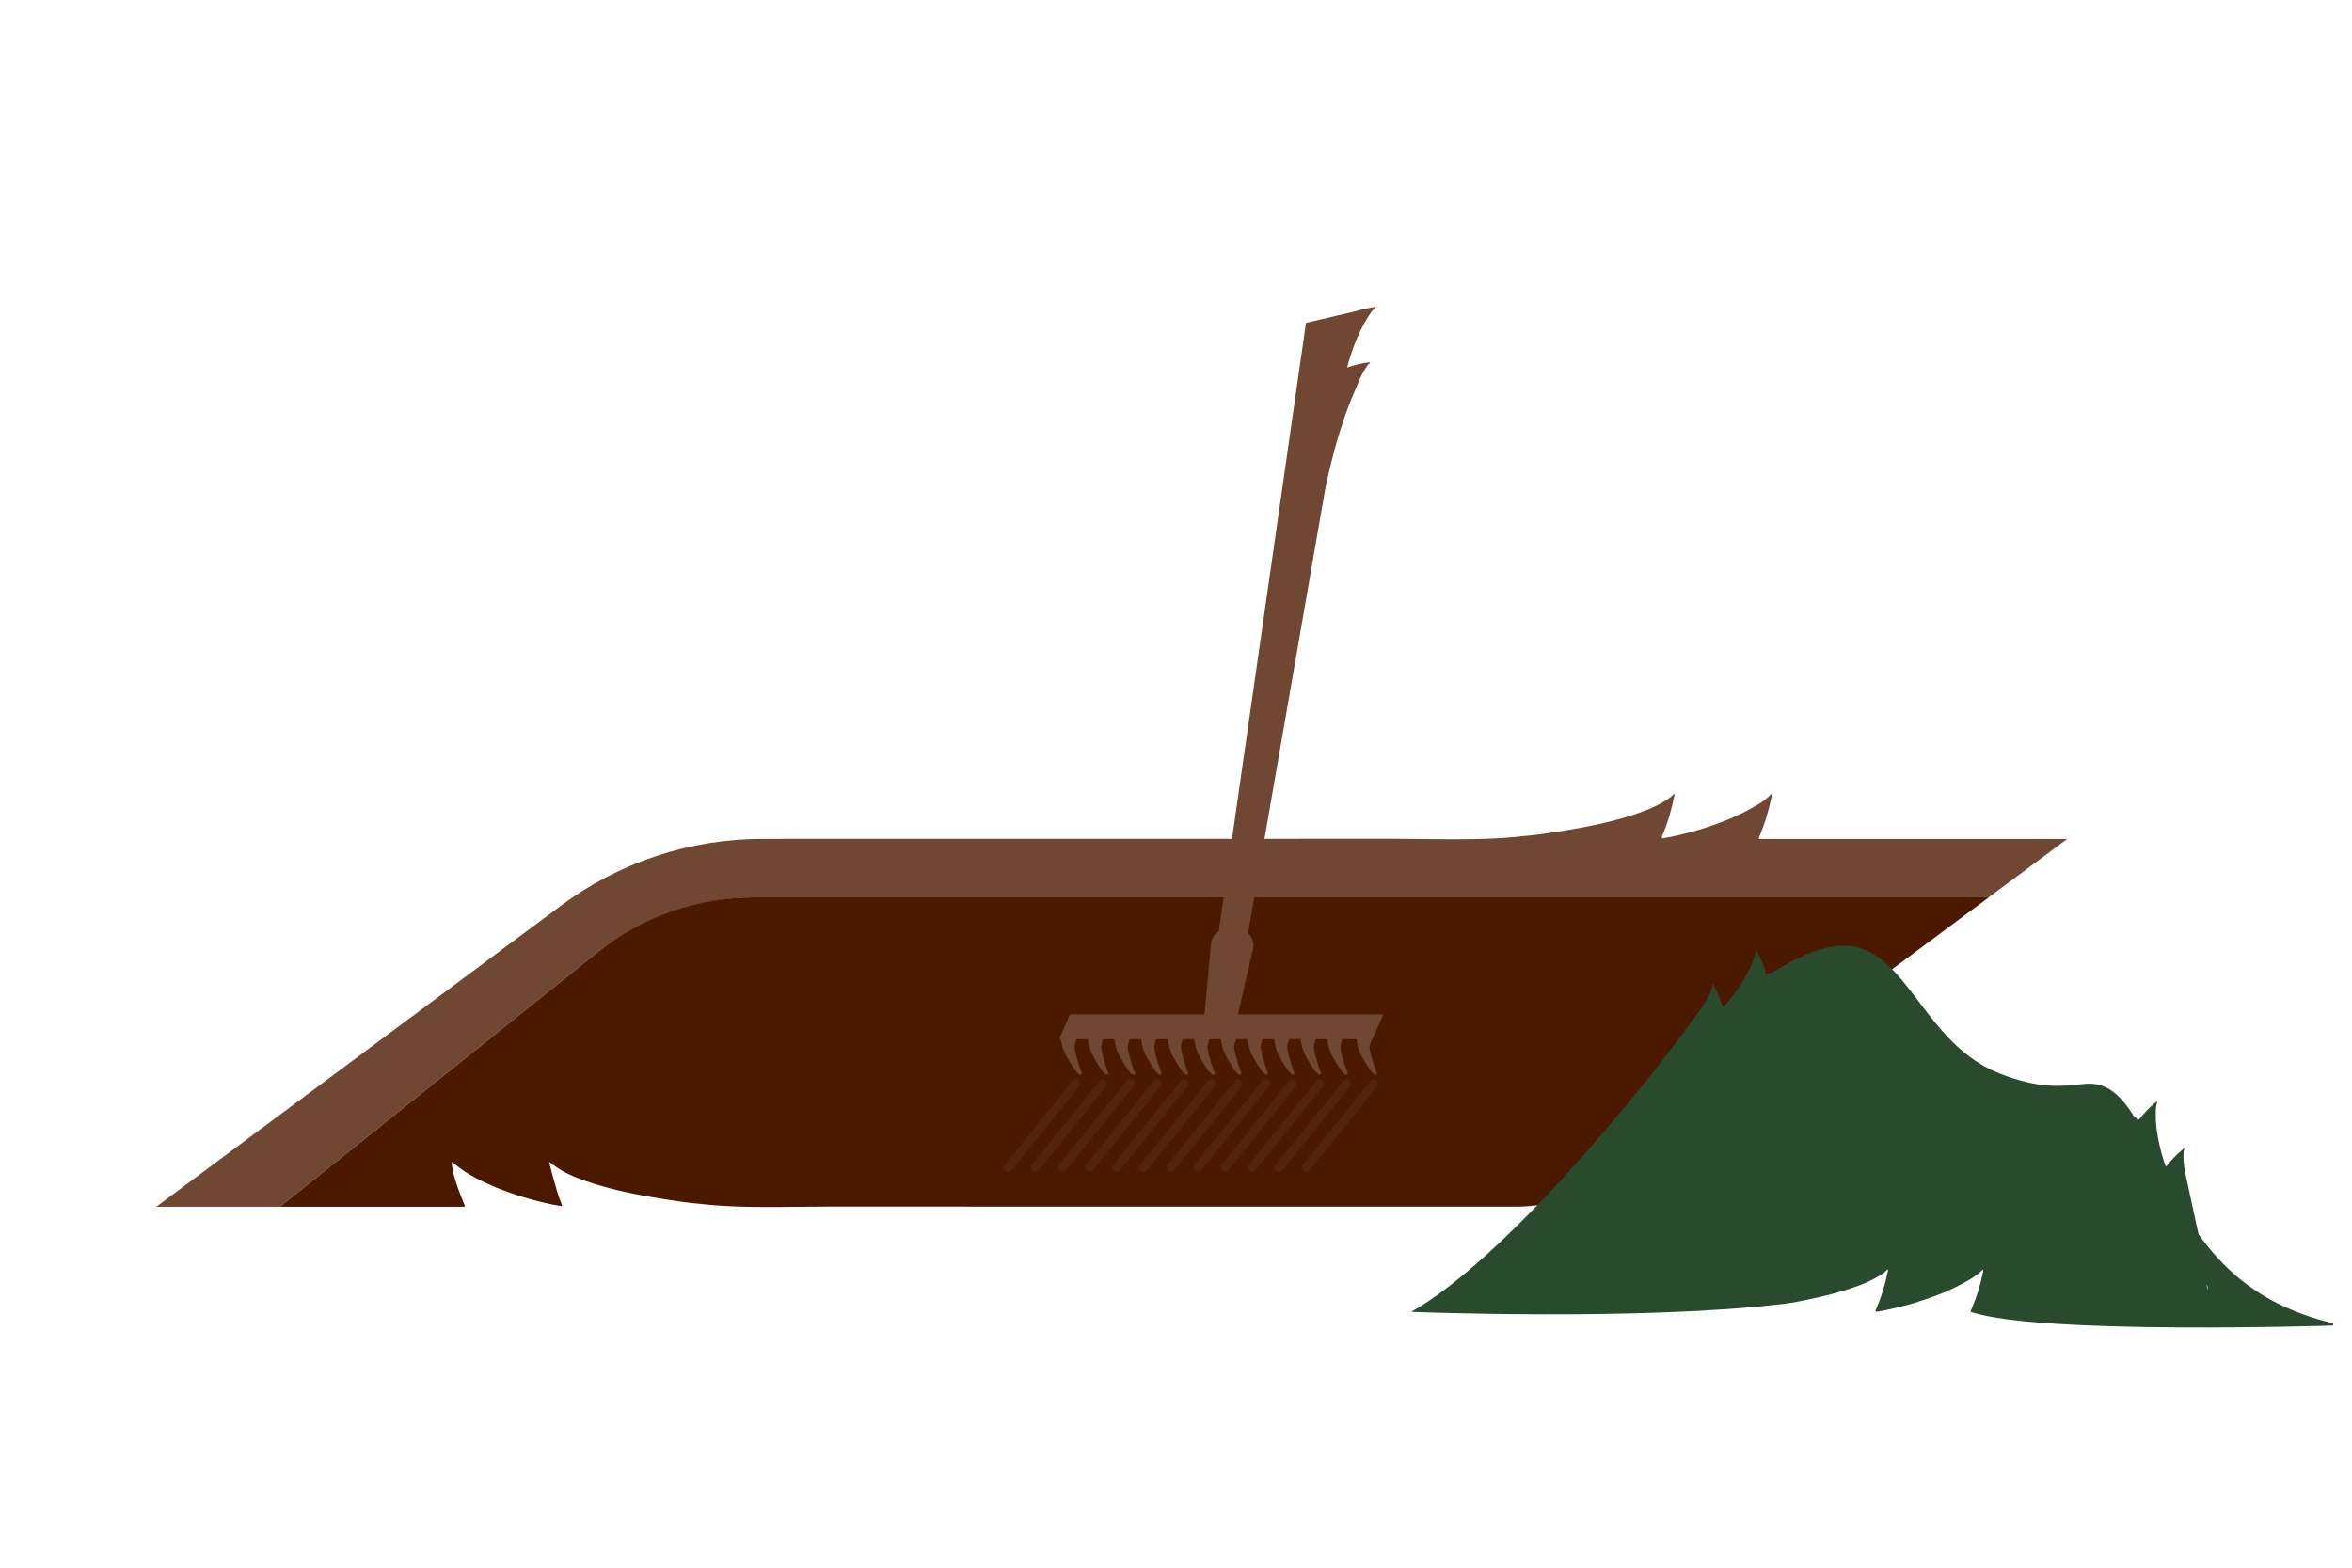 <?xml version="1.0" encoding="UTF-8"?>
<svg id="step_2" data-name="step 2" xmlns="http://www.w3.org/2000/svg" viewBox="0 0 300 200">
  <defs>
    <style>
      .cls-1 {
        fill: #6f4733;
      }

      .cls-2, .cls-3 {
        fill: #2a4a2e;
      }

      .cls-4 {
        fill: #4b1900;
      }

      .cls-3 {
        stroke: #6f4733;
        stroke-linecap: round;
        stroke-miterlimit: 10;
        stroke-width: 1.11px;
      }

      .cls-5 {
        opacity: .23;
      }
    </style>
  </defs>
  <path class="cls-1" d="M263.7,107.01l-6.62,4.93-3.42,2.54H96.62c-7.56,0-14.9,2.58-20.79,7.31l-40.1,32.16h-15.79l51.61-38.41c7.43-5.53,16.45-8.52,25.72-8.52,26.99,0,53.98,0,80.97-.01,5.28,0,10.56.26,15.83-.32.83-.09,1.65-.15,2.47-.27,1.21-.17,2.41-.36,3.61-.56,1.09-.18,2.17-.38,3.26-.61,1.48-.31,2.95-.68,4.42-1.14,1.47-.47,2.95-.98,4.38-1.84.43-.26.87-.5,1.27-.97h.12c-.01.08-.02.17-.04.24-.37,1.85-.87,3.52-1.51,5.02-.04.08-.11.16-.08.3.03.14.11.08.16.07.34-.05.69-.11,1.03-.18,1.27-.27,2.52-.58,3.78-.96,2.34-.73,4.67-1.62,6.95-2.96.7-.4,1.38-.84,2.03-1.52h.08c0,.18-.04.33-.07.48-.34,1.62-.78,3.11-1.32,4.45-.1.24-.19.47-.29.71.1.12.17.08.24.08.66,0,1.32,0,1.98,0h37.16Z"/>
  <path class="cls-4" d="M253.67,114.48l-47.1,35.05c-3.85,2.87-8.52,4.41-13.32,4.41-29.29,0-58.57,0-87.86-.01-5.28,0-10.55.26-15.83-.32-.83-.09-1.65-.15-2.47-.27-1.21-.17-2.41-.36-3.61-.56-1.09-.18-2.18-.38-3.26-.61-1.48-.31-2.95-.68-4.42-1.14-1.47-.47-2.95-.98-4.38-1.84-.43-.26-1.38-.97-1.38-.97.01.08.91,3.77,1.54,5.26.04.08.11.16.08.3-.03.14-.11.08-.16.07-.34-.05-.7-.11-1.04-.18-1.26-.27-2.52-.58-3.77-.96-2.34-.73-4.67-1.62-6.95-2.96-.7-.4-2.11-1.52-2.11-1.52-.02,1.31.84,3.58,1.39,4.93.1.24.19.47.29.71-.1.12-.17.08-.24.08-.66,0-1.32,0-1.98,0h-21.36l40.4-32.4c5.7-4.57,12.79-7.07,20.1-7.07h157.43Z"/>
  <path class="cls-1" d="M175.61,136.81c.1.23-.1.39-.29.26-.36-.24-.69-.64-1.66-2.37-.37-.67-.55-1.53-.64-2.12h-1.82c-.1.35-.23.84-.23,1.05.01.39.45,2.13.9,3.18.1.23-.1.39-.29.26-.36-.24-.69-.64-1.66-2.37-.37-.67-.55-1.53-.64-2.12h-1.47c-.1.35-.23.84-.23,1.05.01.39.45,2.13.9,3.18.1.23-.1.39-.29.26-.36-.24-.7-.64-1.66-2.37-.37-.67-.55-1.53-.64-2.12h-1.47c-.11.35-.24.84-.23,1.05.01.39.45,2.13.9,3.18.1.23-.1.39-.29.26-.36-.24-.7-.64-1.66-2.37-.38-.67-.56-1.53-.64-2.12h-1.47c-.11.35-.24.84-.23,1.05.02.39.45,2.13.9,3.18.1.23-.1.39-.29.26-.36-.24-.7-.64-1.66-2.37-.38-.67-.56-1.53-.64-2.12h-1.47c-.11.35-.24.84-.23,1.05.02.39.45,2.13.9,3.18.1.23-.1.39-.29.26-.36-.24-.7-.64-1.66-2.37-.38-.67-.56-1.53-.64-2.12h-1.48c-.1.35-.23.84-.23,1.05.02.39.45,2.13.9,3.18.1.23-.1.39-.29.26-.36-.24-.7-.64-1.66-2.37-.38-.67-.56-1.53-.64-2.12h-1.47c-.1.35-.23.84-.23,1.05.02.39.45,2.13.9,3.18.1.23-.1.39-.3.26-.36-.24-.69-.64-1.65-2.37-.38-.67-.56-1.53-.64-2.12h-1.47c-.1.35-.23.84-.23,1.05.01.39.45,2.13.9,3.18.1.23-.1.39-.3.26-.36-.24-.69-.64-1.65-2.37-.38-.67-.56-1.53-.64-2.12h-1.47c-.1.35-.23.84-.23,1.05.01.39.45,2.13.9,3.18.1.23-.1.39-.3.26-.36-.24-.69-.64-1.65-2.37-.38-.67-.56-1.53-.64-2.12h-1.47c-.1.35-.23.84-.23,1.05.01.39.45,2.13.9,3.18.1.23-.1.39-.29.26-.36-.24-.69-.64-1.66-2.37-.37-.67-.55-1.53-.64-2.12h-1.47c-.1.35-.23.84-.23,1.05.01.39.45,2.13.9,3.18.1.23-.1.39-.29.26-.36-.24-.69-.64-1.66-2.37-.64-1.14-.71-2.12-.71-2.12h-.02c-.08,0-.14-.09-.11-.17l1.27-2.93s.06-.07.11-.07h17.09l.82-8.99c.06-.68.44-1.26.99-1.59l11.13-77.64s5.97-1.4,5.98-1.4c.13-.05,1.82-.49,2.66-.61.08-.01.15-.02.24-.01v.04c-.37.33-.64.71-.87,1.08-.81,1.23-1.38,2.51-1.88,3.81-.26.69-.48,1.39-.7,2.09-.05.2-.1.39-.15.58,0,.03-.04.07.02.1.07.02.11-.02.15-.04.78-.29,1.65-.49,2.6-.61.04,0,.08,0,.12,0v.07c-.27.2-.41.43-.56.67-.51.77-.84,1.59-1.16,2.4-.31.81-2.19,4.44-3.97,12.89.01-.11-6.59,37.95-9.87,56.82.53.49.81,1.25.63,2.02l-1.92,8.32h18.38c.09,0,.14.09.11.17l-1.33,2.93s-.04.05-.07.06h.04s-.36.72-.35,1.06c.01.39.45,2.13.9,3.18Z"/>
  <path class="cls-2" d="M297.49,168.79c-5.64-1.35-9.32-3.62-11.73-5.57-2.12-1.72-3.86-3.7-5.34-5.77-.6-2.72-1.47-6.85-1.6-7.41-.18-.84-.34-1.69-.32-2.62,0-.27,0-.55.13-.87l-.04-.06s-.07.05-.1.08c-.82.68-1.51,1.38-2.07,2.1-.03.04-.05.1-.12.12-.08.02-.07-.03-.08-.06-.07-.18-.14-.36-.2-.55-.21-.68-.42-1.37-.57-2.09-.3-1.32-.51-2.69-.48-4.16.01-.45.03-.9.19-1.39l-.02-.04c-.09.05-.15.11-.22.16-.71.61-1.32,1.22-1.83,1.85-.09.11-.18.22-.28.33-.02,0-.23-.13-.57-.34-1.51-2.47-3.15-4.11-5.42-4.24-1.71-.1-3.58.66-7.34,0,0,0-2.81-.49-5.5-1.78-8.03-3.84-10.45-13.36-16.51-15.45-1.85-.64-5.07-.94-11.47,3.07-.42.08-.7.12-.73.12-.04-.14-.09-.28-.12-.41-.24-.77-.57-1.56-1-2.38-.04-.08-.08-.15-.14-.23l-.04.03c-.05.52-.2.94-.36,1.36-.53,1.37-1.25,2.56-2.03,3.69-.42.61-.87,1.17-1.33,1.73-.13.15-.26.3-.4.44-.02.02-.03.07-.1.02-.06-.05-.06-.11-.07-.15-.25-.87-.62-1.76-1.12-2.7-.02-.04-.05-.07-.07-.11l-.06.04c0,.34-.12.6-.21.86-.34.87-.79,1.61-1.29,2.32-7.59,10.71-25.32,32.1-36.93,38.63,0,0,29.35,1.19,47.67-1.04,1.07-.13,2.13-.36,3.19-.58,1.44-.3,2.89-.65,4.32-1.09,1.44-.45,2.88-.93,4.29-1.75.42-.24.85-.47,1.24-.92h.12c-.02.08-.02.15-.04.23-.36,1.76-.86,3.35-1.48,4.78-.04.08-.11.15-.08.28.03.13.1.08.16.07.34-.05.68-.1,1.01-.17,1.23-.27,2.47-.55,3.7-.92,2.29-.7,4.57-1.53,6.8-2.82.68-.39,1.36-.8,1.99-1.44h.08c0,.16-.03.3-.07.45-.32,1.54-.76,2.95-1.29,4.23-.1.22-.19.45-.29.68,8.76,2.98,46.13,1.76,46.13,1.76.21,0,.24-.29.04-.34ZM281.5,163.9l.18.69c-.21-.36-.23-.54-.18-.69Z"/>
  <g class="cls-5">
    <line class="cls-3" x1="137.22" y1="138.24" x2="128.61" y2="148.94"/>
    <line class="cls-3" x1="140.68" y1="138.24" x2="132.06" y2="148.94"/>
    <line class="cls-3" x1="144.13" y1="138.24" x2="135.52" y2="148.94"/>
    <line class="cls-3" x1="147.59" y1="138.24" x2="138.98" y2="148.94"/>
    <line class="cls-3" x1="151.05" y1="138.24" x2="142.43" y2="148.94"/>
    <line class="cls-3" x1="154.5" y1="138.24" x2="145.89" y2="148.94"/>
    <line class="cls-3" x1="157.96" y1="138.24" x2="149.35" y2="148.94"/>
    <line class="cls-3" x1="161.42" y1="138.24" x2="152.8" y2="148.94"/>
    <line class="cls-3" x1="164.87" y1="138.24" x2="156.26" y2="148.94"/>
    <line class="cls-3" x1="168.33" y1="138.24" x2="159.72" y2="148.94"/>
    <line class="cls-3" x1="171.79" y1="138.24" x2="163.17" y2="148.94"/>
    <line class="cls-3" x1="175.24" y1="138.24" x2="166.63" y2="148.94"/>
  </g>
</svg>